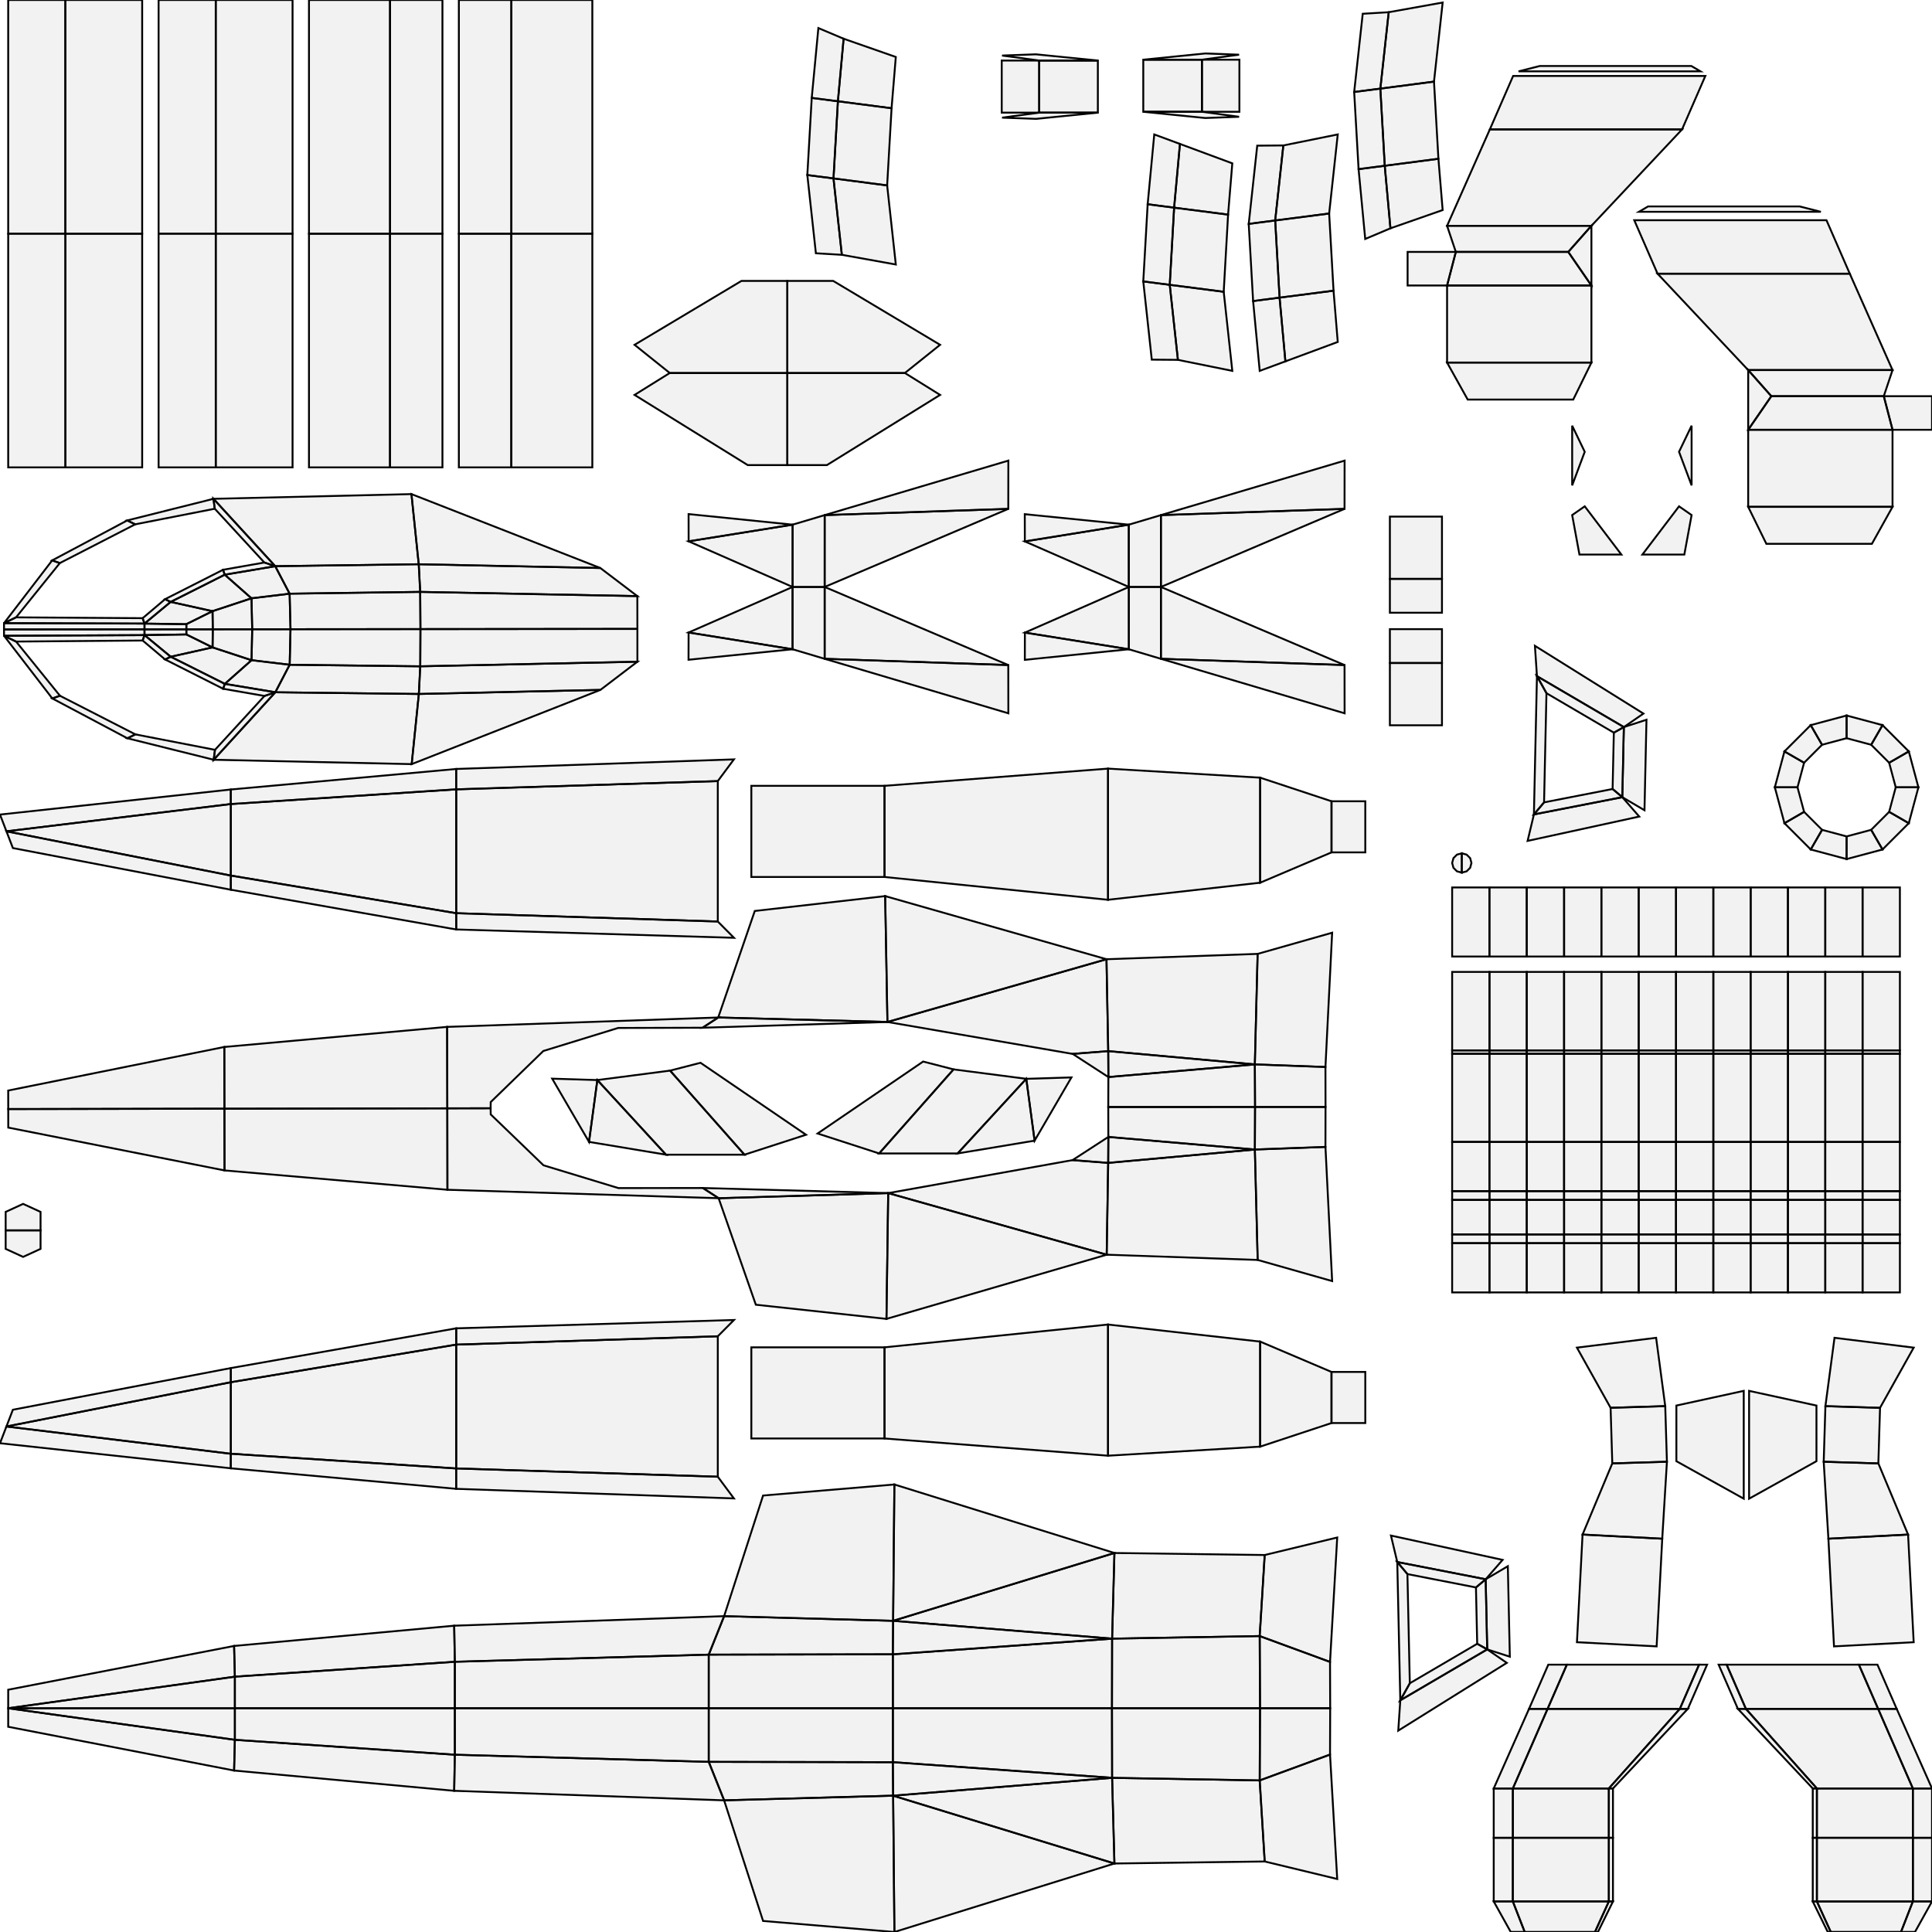 <?xml version="1.0" standalone="no"?>
<!DOCTYPE svg PUBLIC "-//W3C//DTD SVG 1.1//EN" 
  "http://www.w3.org/Graphics/SVG/1.1/DTD/svg11.dtd">
<svg width="1024" height="1024" viewBox="0 0 1024 1024"
     xmlns="http://www.w3.org/2000/svg" version="1.1">
<desc>Formula.blend, (Blender 2.93.9)</desc>
<polygon stroke="black" stroke-width="1" fill="rgb(204, 204, 204)" fill-opacity="0.25" points="124.481,888.678 241.066,880.776 240.736,861.649 124.063,872.389 " />
<polygon stroke="black" stroke-width="1" fill="rgb(204, 204, 204)" fill-opacity="0.25" points="586.573,665.018 587.360,616.348 568.483,614.882 470.767,632.374 " />
<polygon stroke="black" stroke-width="1" fill="rgb(204, 204, 204)" fill-opacity="0.25" points="470.767,632.374 380.883,635.078 400.603,691.526 469.847,699.040 " />
<polygon stroke="black" stroke-width="1" fill="rgb(204, 204, 204)" fill-opacity="0.25" points="667.914,766.748 667.914,711.076 587.278,702.030 587.278,771.552 " />
<polygon stroke="black" stroke-width="1" fill="rgb(204, 204, 204)" fill-opacity="0.25" points="589.369,905.406 589.439,868.522 473.238,876.821 473.236,905.406 " />
<polygon stroke="black" stroke-width="1" fill="rgb(204, 204, 204)" fill-opacity="0.25" points="666.597,667.793 665.102,609.268 587.360,616.348 586.573,665.018 " />
<polygon stroke="black" stroke-width="1" fill="rgb(204, 204, 204)" fill-opacity="0.25" points="470.767,632.374 469.847,699.040 586.573,665.018 " />
<polygon stroke="black" stroke-width="1" fill="rgb(204, 204, 204)" fill-opacity="0.25" points="375.644,876.995 473.238,876.821 473.383,859.067 383.800,856.593 " />
<polygon stroke="black" stroke-width="1" fill="rgb(204, 204, 204)" fill-opacity="0.25" points="21.493,642.328 12.246,638.086 2.999,642.328 2.999,652.130 21.493,652.130 " />
<polygon stroke="black" stroke-width="1" fill="rgb(204, 204, 204)" fill-opacity="0.25" points="380.883,635.078 470.767,632.374 372.531,629.671 " />
<polygon stroke="black" stroke-width="1" fill="rgb(204, 204, 204)" fill-opacity="0.25" points="237.148,630.598 237.090,587.436 118.933,587.633 118.988,620.348 " />
<polygon stroke="black" stroke-width="1" fill="rgb(204, 204, 204)" fill-opacity="0.25" points="589.439,868.522 667.669,867.152 670.321,824.187 590.667,823.117 " />
<polygon stroke="black" stroke-width="1" fill="rgb(204, 204, 204)" fill-opacity="0.25" points="705.031,905.406 704.944,880.845 667.669,867.152 667.829,905.406 " />
<polygon stroke="black" stroke-width="1" fill="rgb(204, 204, 204)" fill-opacity="0.25" points="473.383,859.067 589.439,868.522 590.667,823.117 " />
<polygon stroke="black" stroke-width="1" fill="rgb(204, 204, 204)" fill-opacity="0.25" points="473.238,876.821 589.439,868.522 473.383,859.067 " />
<polygon stroke="black" stroke-width="1" fill="rgb(204, 204, 204)" fill-opacity="0.25" points="380.450,782.694 380.450,708.255 241.780,712.666 241.780,778.314 " />
<polygon stroke="black" stroke-width="1" fill="rgb(204, 204, 204)" fill-opacity="0.25" points="241.780,778.314 241.780,712.666 122.341,732.602 122.341,770.519 " />
<polygon stroke="black" stroke-width="1" fill="rgb(204, 204, 204)" fill-opacity="0.25" points="241.066,880.776 375.644,876.995 383.800,856.593 240.736,861.649 " />
<polygon stroke="black" stroke-width="1" fill="rgb(204, 204, 204)" fill-opacity="0.25" points="383.800,856.593 473.383,859.067 474.047,786.812 404.446,792.663 " />
<polygon stroke="black" stroke-width="1" fill="rgb(204, 204, 204)" fill-opacity="0.25" points="241.060,905.406 375.647,905.406 375.644,876.995 241.066,880.776 " />
<polygon stroke="black" stroke-width="1" fill="rgb(204, 204, 204)" fill-opacity="0.25" points="375.647,905.406 473.236,905.406 473.238,876.821 375.644,876.995 " />
<polygon stroke="black" stroke-width="1" fill="rgb(204, 204, 204)" fill-opacity="0.25" points="241.060,905.406 241.066,880.776 124.481,888.678 124.480,905.406 " />
<polygon stroke="black" stroke-width="1" fill="rgb(204, 204, 204)" fill-opacity="0.25" points="153.984,333.498 133.656,333.516 133.327,349.918 153.543,352.329 " />
<polygon stroke="black" stroke-width="1" fill="rgb(204, 204, 204)" fill-opacity="0.25" points="98.776,333.546 76.574,333.565 76.596,336.619 98.785,336.272 " />
<polygon stroke="black" stroke-width="1" fill="rgb(204, 204, 204)" fill-opacity="0.25" points="90.488,348.091 112.664,343.131 98.785,336.272 76.596,336.619 " />
<polygon stroke="black" stroke-width="1" fill="rgb(204, 204, 204)" fill-opacity="0.25" points="380.883,635.078 372.531,629.671 327.772,629.709 288.060,617.636 260.103,590.671 260.039,587.395 237.090,587.436 237.148,630.598 " />
<polygon stroke="black" stroke-width="1" fill="rgb(204, 204, 204)" fill-opacity="0.25" points="221.998,367.819 145.943,366.910 113.259,402.684 218.204,405.002 " />
<polygon stroke="black" stroke-width="1" fill="rgb(204, 204, 204)" fill-opacity="0.25" points="465.975,611.351 505.407,566.795 489.277,562.642 433.343,600.788 " />
<polygon stroke="black" stroke-width="1" fill="rgb(204, 204, 204)" fill-opacity="0.25" points="507.568,611.351 543.944,571.798 505.407,566.795 465.975,611.351 " />
<polygon stroke="black" stroke-width="1" fill="rgb(204, 204, 204)" fill-opacity="0.25" points="119.175,362.460 133.327,349.918 112.664,343.131 90.488,348.091 " />
<polygon stroke="black" stroke-width="1" fill="rgb(204, 204, 204)" fill-opacity="0.25" points="145.943,366.910 153.543,352.329 133.327,349.918 119.175,362.460 " />
<polygon stroke="black" stroke-width="1" fill="rgb(204, 204, 204)" fill-opacity="0.25" points="665.102,609.268 666.597,667.793 706.065,679.002 702.513,607.887 " />
<polygon stroke="black" stroke-width="1" fill="rgb(204, 204, 204)" fill-opacity="0.25" points="708.755,814.908 670.321,824.187 667.669,867.152 704.944,880.845 " />
<polygon stroke="black" stroke-width="1" fill="rgb(204, 204, 204)" fill-opacity="0.25" points="417.298,197.700 417.298,246.508 438.281,246.508 498.265,209.312 479.613,197.700 " />
<polygon stroke="black" stroke-width="1" fill="rgb(204, 204, 204)" fill-opacity="0.25" points="3.413,756.066 0.000,764.943 122.341,778.233 122.341,770.519 " />
<polygon stroke="black" stroke-width="1" fill="rgb(204, 204, 204)" fill-opacity="0.25" points="122.341,778.233 241.780,789.110 241.780,778.314 122.341,770.519 " />
<polygon stroke="black" stroke-width="1" fill="rgb(204, 204, 204)" fill-opacity="0.25" points="241.780,789.110 388.984,794.195 380.450,782.694 241.780,778.314 " />
<polygon stroke="black" stroke-width="1" fill="rgb(204, 204, 204)" fill-opacity="0.25" points="389.019,699.628 241.780,704.044 241.780,712.666 380.450,708.255 " />
<polygon stroke="black" stroke-width="1" fill="rgb(204, 204, 204)" fill-opacity="0.25" points="241.780,704.044 122.341,725.106 122.341,732.602 241.780,712.666 " />
<polygon stroke="black" stroke-width="1" fill="rgb(204, 204, 204)" fill-opacity="0.25" points="787.433,837.047 788.249,874.206 800.240,878.081 799.185,830.121 " />
<polygon stroke="black" stroke-width="1" fill="rgb(204, 204, 204)" fill-opacity="0.25" points="788.249,874.206 742.188,901.191 741.112,917.267 798.627,881.354 " />
<polygon stroke="black" stroke-width="1" fill="rgb(204, 204, 204)" fill-opacity="0.25" points="796.410,826.775 737.231,813.878 740.577,827.905 787.433,837.047 " />
<polygon stroke="black" stroke-width="1" fill="rgb(204, 204, 204)" fill-opacity="0.25" points="3.413,756.066 122.341,770.519 122.341,732.602 " />
<polygon stroke="black" stroke-width="1" fill="rgb(204, 204, 204)" fill-opacity="0.25" points="113.945,397.428 71.746,389.230 67.515,391.302 113.259,402.684 " />
<polygon stroke="black" stroke-width="1" fill="rgb(204, 204, 204)" fill-opacity="0.25" points="71.746,389.230 31.778,368.766 27.710,370.187 67.515,391.302 " />
<polygon stroke="black" stroke-width="1" fill="rgb(204, 204, 204)" fill-opacity="0.25" points="31.778,368.766 8.525,340.040 2.134,336.980 27.710,370.187 " />
<polygon stroke="black" stroke-width="1" fill="rgb(204, 204, 204)" fill-opacity="0.25" points="8.525,340.040 75.614,339.490 76.596,336.619 2.134,336.980 " />
<polygon stroke="black" stroke-width="1" fill="rgb(204, 204, 204)" fill-opacity="0.25" points="140.170,368.870 113.945,397.428 113.259,402.684 145.943,366.910 " />
<polygon stroke="black" stroke-width="1" fill="rgb(204, 204, 204)" fill-opacity="0.25" points="118.253,365.057 140.170,368.870 145.943,366.910 119.175,362.460 " />
<polygon stroke="black" stroke-width="1" fill="rgb(204, 204, 204)" fill-opacity="0.25" points="75.614,339.490 87.526,349.541 90.488,348.091 76.596,336.619 " />
<polygon stroke="black" stroke-width="1" fill="rgb(204, 204, 204)" fill-opacity="0.25" points="87.526,349.541 118.253,365.057 119.175,362.460 90.488,348.091 " />
<polygon stroke="black" stroke-width="1" fill="rgb(204, 204, 204)" fill-opacity="0.25" points="782.285,841.383 782.941,871.241 788.249,874.206 787.433,837.047 " />
<polygon stroke="black" stroke-width="1" fill="rgb(204, 204, 204)" fill-opacity="0.25" points="782.941,871.241 747.232,892.161 742.188,901.191 788.249,874.206 " />
<polygon stroke="black" stroke-width="1" fill="rgb(204, 204, 204)" fill-opacity="0.25" points="745.960,834.296 782.285,841.383 787.433,837.047 740.577,827.905 " />
<polygon stroke="black" stroke-width="1" fill="rgb(204, 204, 204)" fill-opacity="0.25" points="747.232,892.161 745.960,834.296 740.577,827.905 742.188,901.191 " />
<polygon stroke="black" stroke-width="1" fill="rgb(204, 204, 204)" fill-opacity="0.25" points="927.058,737.188 927.058,794.335 962.761,774.460 962.761,744.973 " />
<polygon stroke="black" stroke-width="1" fill="rgb(204, 204, 204)" fill-opacity="0.25" points="995.564,775.639 996.461,746.166 967.500,745.284 966.602,774.758 " />
<polygon stroke="black" stroke-width="1" fill="rgb(204, 204, 204)" fill-opacity="0.25" points="1014.298,870.410 1011.321,813.341 969.087,815.544 972.064,872.613 " />
<polygon stroke="black" stroke-width="1" fill="rgb(204, 204, 204)" fill-opacity="0.25" points="1011.321,813.341 995.564,775.639 966.602,774.758 969.087,815.544 " />
<polygon stroke="black" stroke-width="1" fill="rgb(204, 204, 204)" fill-opacity="0.25" points="222.750,353.155 153.543,352.329 145.943,366.910 221.998,367.819 " />
<polygon stroke="black" stroke-width="1" fill="rgb(204, 204, 204)" fill-opacity="0.25" points="318.239,365.654 221.998,367.819 218.204,405.002 " />
<polygon stroke="black" stroke-width="1" fill="rgb(204, 204, 204)" fill-opacity="0.25" points="587.360,616.348 665.102,609.268 587.443,602.596 " />
<polygon stroke="black" stroke-width="1" fill="rgb(204, 204, 204)" fill-opacity="0.25" points="568.483,614.882 587.360,616.348 587.443,602.596 " />
<polygon stroke="black" stroke-width="1" fill="rgb(204, 204, 204)" fill-opacity="0.25" points="967.428,631.339 967.428,605.241 947.652,605.241 947.652,631.339 " />
<polygon stroke="black" stroke-width="1" fill="rgb(204, 204, 204)" fill-opacity="0.25" points="947.652,631.339 947.652,605.241 927.876,605.241 927.876,631.339 " />
<polygon stroke="black" stroke-width="1" fill="rgb(204, 204, 204)" fill-opacity="0.25" points="927.876,631.339 927.876,605.241 908.099,605.241 908.099,631.339 " />
<polygon stroke="black" stroke-width="1" fill="rgb(204, 204, 204)" fill-opacity="0.25" points="987.204,631.339 987.204,605.241 967.428,605.241 967.428,631.339 " />
<polygon stroke="black" stroke-width="1" fill="rgb(204, 204, 204)" fill-opacity="0.25" points="908.099,631.339 908.099,605.241 888.323,605.241 888.323,631.339 " />
<polygon stroke="black" stroke-width="1" fill="rgb(204, 204, 204)" fill-opacity="0.25" points="927.876,605.241 927.876,558.517 908.099,558.517 908.099,605.241 " />
<polygon stroke="black" stroke-width="1" fill="rgb(204, 204, 204)" fill-opacity="0.25" points="987.204,605.241 987.204,558.517 967.428,558.517 967.428,605.241 " />
<polygon stroke="black" stroke-width="1" fill="rgb(204, 204, 204)" fill-opacity="0.25" points="908.099,605.241 908.099,558.517 888.323,558.517 888.323,605.241 " />
<polygon stroke="black" stroke-width="1" fill="rgb(204, 204, 204)" fill-opacity="0.25" points="967.428,605.241 967.428,558.517 947.652,558.517 947.652,605.241 " />
<polygon stroke="black" stroke-width="1" fill="rgb(204, 204, 204)" fill-opacity="0.25" points="947.652,605.241 947.652,558.517 927.876,558.517 927.876,605.241 " />
<polygon stroke="black" stroke-width="1" fill="rgb(204, 204, 204)" fill-opacity="0.25" points="947.652,556.725 947.652,558.517 967.428,558.517 967.428,556.725 " />
<polygon stroke="black" stroke-width="1" fill="rgb(204, 204, 204)" fill-opacity="0.25" points="927.876,556.725 927.876,558.517 947.652,558.517 947.652,556.725 " />
<polygon stroke="black" stroke-width="1" fill="rgb(204, 204, 204)" fill-opacity="0.25" points="908.099,556.725 908.099,558.517 927.876,558.517 927.876,556.725 " />
<polygon stroke="black" stroke-width="1" fill="rgb(204, 204, 204)" fill-opacity="0.25" points="888.323,556.725 888.323,558.517 908.099,558.517 908.099,556.725 " />
<polygon stroke="black" stroke-width="1" fill="rgb(204, 204, 204)" fill-opacity="0.25" points="927.876,556.725 927.876,515.134 908.099,515.134 908.099,556.725 " />
<polygon stroke="black" stroke-width="1" fill="rgb(204, 204, 204)" fill-opacity="0.25" points="987.204,556.725 987.204,515.134 967.428,515.134 967.428,556.725 " />
<polygon stroke="black" stroke-width="1" fill="rgb(204, 204, 204)" fill-opacity="0.25" points="908.099,556.725 908.099,515.134 888.323,515.134 888.323,556.725 " />
<polygon stroke="black" stroke-width="1" fill="rgb(204, 204, 204)" fill-opacity="0.25" points="967.428,556.725 967.428,515.134 947.652,515.134 947.652,556.725 " />
<polygon stroke="black" stroke-width="1" fill="rgb(204, 204, 204)" fill-opacity="0.25" points="947.652,556.725 947.652,515.134 927.876,515.134 927.876,556.725 " />
<polygon stroke="black" stroke-width="1" fill="rgb(204, 204, 204)" fill-opacity="0.25" points="1006.980,556.725 1006.980,515.134 987.204,515.134 987.204,556.725 " />
<polygon stroke="black" stroke-width="1" fill="rgb(204, 204, 204)" fill-opacity="0.25" points="965.731,439.832 959.722,450.241 978.746,455.338 978.746,443.319 " />
<polygon stroke="black" stroke-width="1" fill="rgb(204, 204, 204)" fill-opacity="0.25" points="956.204,430.304 945.795,436.314 959.722,450.241 965.731,439.832 " />
<polygon stroke="black" stroke-width="1" fill="rgb(204, 204, 204)" fill-opacity="0.25" points="952.716,417.290 940.697,417.290 945.795,436.314 956.204,430.304 " />
<polygon stroke="black" stroke-width="1" fill="rgb(204, 204, 204)" fill-opacity="0.25" points="956.204,404.275 945.795,398.265 940.697,417.290 952.716,417.290 " />
<polygon stroke="black" stroke-width="1" fill="rgb(204, 204, 204)" fill-opacity="0.25" points="965.731,394.747 959.722,384.338 945.795,398.265 956.204,404.275 " />
<polygon stroke="black" stroke-width="1" fill="rgb(204, 204, 204)" fill-opacity="0.25" points="978.746,391.260 978.746,379.241 959.722,384.338 965.731,394.747 " />
<polygon stroke="black" stroke-width="1" fill="rgb(204, 204, 204)" fill-opacity="0.25" points="774.784,452.276 772.225,452.961 770.352,454.834 769.667,457.393 770.352,459.952 772.225,461.825 774.784,462.510 " />
<polygon stroke="black" stroke-width="1" fill="rgb(204, 204, 204)" fill-opacity="0.25" points="947.652,506.976 947.652,470.363 927.876,470.363 927.876,506.976 " />
<polygon stroke="black" stroke-width="1" fill="rgb(204, 204, 204)" fill-opacity="0.25" points="927.876,506.976 927.876,470.363 908.099,470.363 908.099,506.976 " />
<polygon stroke="black" stroke-width="1" fill="rgb(204, 204, 204)" fill-opacity="0.25" points="987.204,506.976 987.204,470.363 967.428,470.363 967.428,506.976 " />
<polygon stroke="black" stroke-width="1" fill="rgb(204, 204, 204)" fill-opacity="0.25" points="908.099,506.976 908.099,470.363 888.323,470.363 888.323,506.976 " />
<polygon stroke="black" stroke-width="1" fill="rgb(204, 204, 204)" fill-opacity="0.25" points="967.428,506.976 967.428,470.363 947.652,470.363 947.652,506.976 " />
<polygon stroke="black" stroke-width="1" fill="rgb(204, 204, 204)" fill-opacity="0.25" points="908.099,685.011 908.099,658.912 888.323,658.912 888.323,685.011 " />
<polygon stroke="black" stroke-width="1" fill="rgb(204, 204, 204)" fill-opacity="0.25" points="967.428,658.912 967.428,654.276 947.652,654.276 947.652,658.912 " />
<polygon stroke="black" stroke-width="1" fill="rgb(204, 204, 204)" fill-opacity="0.25" points="967.428,631.339 967.428,635.976 987.204,635.976 987.204,631.339 " />
<polygon stroke="black" stroke-width="1" fill="rgb(204, 204, 204)" fill-opacity="0.25" points="987.204,685.011 987.204,658.912 967.428,658.912 967.428,685.011 " />
<polygon stroke="black" stroke-width="1" fill="rgb(204, 204, 204)" fill-opacity="0.25" points="1006.980,658.912 1006.980,654.276 987.204,654.276 987.204,658.912 " />
<polygon stroke="black" stroke-width="1" fill="rgb(204, 204, 204)" fill-opacity="0.25" points="927.876,685.011 927.876,658.912 908.099,658.912 908.099,685.011 " />
<polygon stroke="black" stroke-width="1" fill="rgb(204, 204, 204)" fill-opacity="0.25" points="987.204,658.912 987.204,654.276 967.428,654.276 967.428,658.912 " />
<polygon stroke="black" stroke-width="1" fill="rgb(204, 204, 204)" fill-opacity="0.25" points="1006.980,685.011 1006.980,658.912 987.204,658.912 987.204,685.011 " />
<polygon stroke="black" stroke-width="1" fill="rgb(204, 204, 204)" fill-opacity="0.25" points="947.652,685.011 947.652,658.912 927.876,658.912 927.876,685.011 " />
<polygon stroke="black" stroke-width="1" fill="rgb(204, 204, 204)" fill-opacity="0.25" points="967.428,685.011 967.428,658.912 947.652,658.912 947.652,685.011 " />
<polygon stroke="black" stroke-width="1" fill="rgb(204, 204, 204)" fill-opacity="0.25" points="908.099,631.339 908.099,635.976 927.876,635.976 927.876,631.339 " />
<polygon stroke="black" stroke-width="1" fill="rgb(204, 204, 204)" fill-opacity="0.25" points="987.204,654.276 987.204,635.976 967.428,635.976 967.428,654.276 " />
<polygon stroke="black" stroke-width="1" fill="rgb(204, 204, 204)" fill-opacity="0.25" points="927.876,654.276 927.876,635.976 908.099,635.976 908.099,654.276 " />
<polygon stroke="black" stroke-width="1" fill="rgb(204, 204, 204)" fill-opacity="0.25" points="1006.980,654.276 1006.980,635.976 987.204,635.976 987.204,654.276 " />
<polygon stroke="black" stroke-width="1" fill="rgb(204, 204, 204)" fill-opacity="0.25" points="947.652,654.276 947.652,635.976 927.876,635.976 927.876,654.276 " />
<polygon stroke="black" stroke-width="1" fill="rgb(204, 204, 204)" fill-opacity="0.25" points="967.428,654.276 967.428,635.976 947.652,635.976 947.652,654.276 " />
<polygon stroke="black" stroke-width="1" fill="rgb(204, 204, 204)" fill-opacity="0.25" points="947.652,631.339 947.652,635.976 967.428,635.976 967.428,631.339 " />
<polygon stroke="black" stroke-width="1" fill="rgb(204, 204, 204)" fill-opacity="0.25" points="947.652,658.912 947.652,654.276 927.876,654.276 927.876,658.912 " />
<polygon stroke="black" stroke-width="1" fill="rgb(204, 204, 204)" fill-opacity="0.25" points="927.876,631.339 927.876,635.976 947.652,635.976 947.652,631.339 " />
<polygon stroke="black" stroke-width="1" fill="rgb(204, 204, 204)" fill-opacity="0.25" points="927.876,658.912 927.876,654.276 908.099,654.276 908.099,658.912 " />
<polygon stroke="black" stroke-width="1" fill="rgb(204, 204, 204)" fill-opacity="0.25" points="888.323,631.339 888.323,635.976 908.099,635.976 908.099,631.339 " />
<polygon stroke="black" stroke-width="1" fill="rgb(204, 204, 204)" fill-opacity="0.25" points="6.827,747.189 3.413,756.066 122.341,732.602 122.341,725.106 " />
<polygon stroke="black" stroke-width="1" fill="rgb(204, 204, 204)" fill-opacity="0.25" points="625.392,76.288 622.307,110.065 650.912,113.755 653.148,86.576 " />
<polygon stroke="black" stroke-width="1" fill="rgb(204, 204, 204)" fill-opacity="0.25" points="720.074,89.650 723.596,126.656 736.967,121.007 733.943,87.855 " />
<polygon stroke="black" stroke-width="1" fill="rgb(204, 204, 204)" fill-opacity="0.25" points="762.389,84.156 733.943,87.855 736.967,121.007 764.639,111.337 " />
<polygon stroke="black" stroke-width="1" fill="rgb(204, 204, 204)" fill-opacity="0.25" points="648.589,154.648 619.985,150.955 624.310,190.730 653.148,196.566 " />
<polygon stroke="black" stroke-width="1" fill="rgb(204, 204, 204)" fill-opacity="0.25" points="731.609,46.971 760.046,43.260 764.639,1.343 736.042,6.475 " />
<polygon stroke="black" stroke-width="1" fill="rgb(204, 204, 204)" fill-opacity="0.25" points="733.943,87.855 762.389,84.156 760.046,43.260 731.609,46.971 " />
<polygon stroke="black" stroke-width="1" fill="rgb(204, 204, 204)" fill-opacity="0.25" points="650.912,113.755 622.307,110.065 619.985,150.955 648.589,154.648 " />
<polygon stroke="black" stroke-width="1" fill="rgb(204, 204, 204)" fill-opacity="0.25" points="581.886,32.092 550.773,32.093 550.773,59.700 581.886,59.700 " />
<polygon stroke="black" stroke-width="1" fill="rgb(204, 204, 204)" fill-opacity="0.25" points="530.936,32.093 530.936,59.700 550.773,59.700 550.773,32.093 " />
<polygon stroke="black" stroke-width="1" fill="rgb(204, 204, 204)" fill-opacity="0.25" points="764.272,306.821 764.272,273.811 736.665,273.811 736.665,306.821 " />
<polygon stroke="black" stroke-width="1" fill="rgb(204, 204, 204)" fill-opacity="0.25" points="764.272,324.760 764.272,306.821 736.665,306.821 736.665,324.760 " />
<polygon stroke="black" stroke-width="1" fill="rgb(204, 204, 204)" fill-opacity="0.25" points="550.773,32.093 581.886,32.092 549.042,28.788 531.114,29.439 " />
<polygon stroke="black" stroke-width="1" fill="rgb(204, 204, 204)" fill-opacity="0.25" points="550.773,59.700 531.114,62.354 549.042,63.004 581.886,59.700 " />
<polygon stroke="black" stroke-width="1" fill="rgb(204, 204, 204)" fill-opacity="0.25" points="543.189,286.962 598.310,311.103 598.306,278.082 " />
<polygon stroke="black" stroke-width="1" fill="rgb(204, 204, 204)" fill-opacity="0.25" points="598.306,278.082 598.310,311.103 615.312,311.101 615.310,273.019 " />
<polygon stroke="black" stroke-width="1" fill="rgb(204, 204, 204)" fill-opacity="0.25" points="615.310,273.019 615.312,311.101 712.634,269.707 " />
<polygon stroke="black" stroke-width="1" fill="rgb(204, 204, 204)" fill-opacity="0.25" points="598.315,344.125 598.310,311.103 615.312,311.101 615.320,349.184 " />
<polygon stroke="black" stroke-width="1" fill="rgb(204, 204, 204)" fill-opacity="0.25" points="598.315,344.125 598.310,311.103 543.208,335.290 " />
<polygon stroke="black" stroke-width="1" fill="rgb(204, 204, 204)" fill-opacity="0.25" points="543.151,272.529 543.189,286.962 598.306,278.082 " />
<polygon stroke="black" stroke-width="1" fill="rgb(204, 204, 204)" fill-opacity="0.25" points="543.183,349.723 598.315,344.125 543.208,335.290 " />
<polygon stroke="black" stroke-width="1" fill="rgb(204, 204, 204)" fill-opacity="0.25" points="712.669,244.134 615.310,273.019 712.634,269.707 " />
<polygon stroke="black" stroke-width="1" fill="rgb(204, 204, 204)" fill-opacity="0.25" points="243.207,123.860 243.207,247.720 271.000,247.720 271.000,123.860 " />
<polygon stroke="black" stroke-width="1" fill="rgb(204, 204, 204)" fill-opacity="0.25" points="4.351,123.860 34.641,123.860 34.641,0.000 4.351,0.000 " />
<polygon stroke="black" stroke-width="1" fill="rgb(204, 204, 204)" fill-opacity="0.25" points="801.990,40.256 789.638,68.603 891.517,68.603 903.869,40.256 " />
<polygon stroke="black" stroke-width="1" fill="rgb(204, 204, 204)" fill-opacity="0.25" points="417.298,148.891 417.298,197.700 479.613,197.700 498.265,182.757 441.612,148.891 " />
<polygon stroke="black" stroke-width="1" fill="rgb(204, 204, 204)" fill-opacity="0.25" points="791.705,974.062 801.840,974.062 801.840,1007.807 791.705,1007.807 " />
<polygon stroke="black" stroke-width="1" fill="rgb(204, 204, 204)" fill-opacity="0.25" points="891.517,68.603 789.638,68.603 766.982,119.684 843.483,119.684 " />
<polygon stroke="black" stroke-width="1" fill="rgb(204, 204, 204)" fill-opacity="0.25" points="843.483,119.684 766.982,119.684 771.613,133.521 831.223,133.521 " />
<polygon stroke="black" stroke-width="1" fill="rgb(204, 204, 204)" fill-opacity="0.25" points="831.223,133.521 771.613,133.521 766.982,151.326 843.483,151.326 " />
<polygon stroke="black" stroke-width="1" fill="rgb(204, 204, 204)" fill-opacity="0.25" points="843.483,119.684 843.483,151.326 831.223,133.521 " />
<polygon stroke="black" stroke-width="1" fill="rgb(204, 204, 204)" fill-opacity="0.25" points="852.720,974.062 801.840,974.062 801.840,947.922 852.720,947.922 " />
<polygon stroke="black" stroke-width="1" fill="rgb(204, 204, 204)" fill-opacity="0.25" points="852.720,947.922 801.840,947.922 820.252,905.722 890.355,905.722 " />
<polygon stroke="black" stroke-width="1" fill="rgb(204, 204, 204)" fill-opacity="0.25" points="854.906,947.922 852.720,947.922 890.355,905.722 894.588,905.722 " />
<polygon stroke="black" stroke-width="1" fill="rgb(204, 204, 204)" fill-opacity="0.25" points="854.906,974.062 854.906,947.922 852.720,947.922 852.720,974.062 " />
<polygon stroke="black" stroke-width="1" fill="rgb(204, 204, 204)" fill-opacity="0.25" points="801.840,947.922 801.840,974.062 791.705,974.062 791.705,947.922 " />
<polygon stroke="black" stroke-width="1" fill="rgb(204, 204, 204)" fill-opacity="0.25" points="810.422,905.722 820.252,905.722 801.840,947.922 791.705,947.922 " />
<polygon stroke="black" stroke-width="1" fill="rgb(204, 204, 204)" fill-opacity="0.25" points="890.355,905.722 820.252,905.722 830.456,882.304 900.559,882.304 " />
<polygon stroke="black" stroke-width="1" fill="rgb(204, 204, 204)" fill-opacity="0.25" points="868.659,112.262 873.510,109.414 953.825,109.414 965.087,112.262 " />
<polygon stroke="black" stroke-width="1" fill="rgb(204, 204, 204)" fill-opacity="0.25" points="820.627,882.304 830.456,882.304 820.252,905.722 810.422,905.722 " />
<polygon stroke="black" stroke-width="1" fill="rgb(204, 204, 204)" fill-opacity="0.25" points="894.588,905.722 890.355,905.722 900.559,882.304 904.793,882.304 " />
<polygon stroke="black" stroke-width="1" fill="rgb(204, 204, 204)" fill-opacity="0.25" points="667.914,711.076 667.914,766.748 705.727,754.242 705.727,727.156 " />
<polygon stroke="black" stroke-width="1" fill="rgb(204, 204, 204)" fill-opacity="0.25" points="665.195,586.713 665.102,609.268 702.513,607.887 702.555,586.709 " />
<polygon stroke="black" stroke-width="1" fill="rgb(204, 204, 204)" fill-opacity="0.25" points="667.829,905.406 667.669,867.152 589.439,868.522 589.369,905.406 " />
<polygon stroke="black" stroke-width="1" fill="rgb(204, 204, 204)" fill-opacity="0.25" points="234.504,123.860 234.504,0.000 206.711,0.000 206.711,123.860 " />
<polygon stroke="black" stroke-width="1" fill="rgb(204, 204, 204)" fill-opacity="0.25" points="155.063,123.860 155.063,0.000 114.348,0.000 114.348,123.860 " />
<polygon stroke="black" stroke-width="1" fill="rgb(204, 204, 204)" fill-opacity="0.25" points="84.058,123.860 114.348,123.860 114.348,0.000 84.058,0.000 " />
<polygon stroke="black" stroke-width="1" fill="rgb(204, 204, 204)" fill-opacity="0.25" points="801.840,974.062 852.720,974.062 852.720,1007.807 801.840,1007.807 " />
<polygon stroke="black" stroke-width="1" fill="rgb(204, 204, 204)" fill-opacity="0.25" points="852.720,974.062 854.906,974.062 854.906,1007.807 852.720,1007.807 " />
<polygon stroke="black" stroke-width="1" fill="rgb(204, 204, 204)" fill-opacity="0.25" points="843.483,151.326 766.982,151.326 766.982,192.173 843.483,192.173 " />
<polygon stroke="black" stroke-width="1" fill="rgb(204, 204, 204)" fill-opacity="0.25" points="846.949,1024.000 800.729,1024.000 808.142,1024.000 845.351,1024.000 " />
<polygon stroke="black" stroke-width="1" fill="rgb(204, 204, 204)" fill-opacity="0.25" points="852.720,1007.807 854.906,1007.807 846.949,1024.000 845.351,1024.000 " />
<polygon stroke="black" stroke-width="1" fill="rgb(204, 204, 204)" fill-opacity="0.25" points="843.483,192.173 766.982,192.173 777.905,211.773 833.852,211.773 " />
<polygon stroke="black" stroke-width="1" fill="rgb(204, 204, 204)" fill-opacity="0.25" points="791.705,1007.807 801.840,1007.807 808.142,1024.000 800.729,1024.000 " />
<polygon stroke="black" stroke-width="1" fill="rgb(204, 204, 204)" fill-opacity="0.25" points="587.443,602.596 665.102,609.268 665.195,586.713 587.397,586.725 " />
<polygon stroke="black" stroke-width="1" fill="rgb(204, 204, 204)" fill-opacity="0.25" points="112.664,343.131 133.327,349.918 133.656,333.516 112.771,333.534 " />
<polygon stroke="black" stroke-width="1" fill="rgb(204, 204, 204)" fill-opacity="0.25" points="112.664,343.131 112.771,333.534 98.776,333.546 98.785,336.272 " />
<polygon stroke="black" stroke-width="1" fill="rgb(204, 204, 204)" fill-opacity="0.25" points="124.481,922.134 124.063,938.423 240.736,949.163 241.066,930.036 " />
<polygon stroke="black" stroke-width="1" fill="rgb(204, 204, 204)" fill-opacity="0.25" points="4.351,905.406 4.352,915.227 124.063,938.423 124.481,922.134 " />
<polygon stroke="black" stroke-width="1" fill="rgb(204, 204, 204)" fill-opacity="0.25" points="468.829,416.506 398.226,416.506 398.226,464.817 468.829,464.817 " />
<polygon stroke="black" stroke-width="1" fill="rgb(204, 204, 204)" fill-opacity="0.25" points="586.466,508.410 470.353,541.665 568.550,558.594 587.379,557.121 " />
<polygon stroke="black" stroke-width="1" fill="rgb(204, 204, 204)" fill-opacity="0.25" points="470.353,541.665 469.163,474.952 400.049,482.833 380.665,539.292 " />
<polygon stroke="black" stroke-width="1" fill="rgb(204, 204, 204)" fill-opacity="0.25" points="667.914,412.183 587.278,407.379 587.278,476.902 667.914,467.855 " />
<polygon stroke="black" stroke-width="1" fill="rgb(204, 204, 204)" fill-opacity="0.25" points="589.369,905.406 473.236,905.406 473.238,933.992 589.439,942.290 " />
<polygon stroke="black" stroke-width="1" fill="rgb(204, 204, 204)" fill-opacity="0.25" points="666.569,505.580 586.466,508.410 587.379,557.121 665.094,564.157 " />
<polygon stroke="black" stroke-width="1" fill="rgb(204, 204, 204)" fill-opacity="0.25" points="470.353,541.665 586.466,508.410 469.163,474.952 " />
<polygon stroke="black" stroke-width="1" fill="rgb(204, 204, 204)" fill-opacity="0.25" points="853.648,746.166 882.609,745.284 877.780,709.063 835.811,714.273 " />
<polygon stroke="black" stroke-width="1" fill="rgb(204, 204, 204)" fill-opacity="0.25" points="375.644,933.818 383.800,954.219 473.383,951.745 473.238,933.992 " />
<polygon stroke="black" stroke-width="1" fill="rgb(204, 204, 204)" fill-opacity="0.25" points="587.278,407.379 468.829,416.506 468.829,464.817 587.278,476.902 " />
<polygon stroke="black" stroke-width="1" fill="rgb(204, 204, 204)" fill-opacity="0.25" points="380.665,539.292 372.348,544.719 470.353,541.665 " />
<polygon stroke="black" stroke-width="1" fill="rgb(204, 204, 204)" fill-opacity="0.25" points="237.003,544.270 118.878,554.917 118.933,587.633 237.090,587.436 " />
<polygon stroke="black" stroke-width="1" fill="rgb(204, 204, 204)" fill-opacity="0.25" points="590.667,987.696 473.383,951.745 474.047,1024.000 " />
<polygon stroke="black" stroke-width="1" fill="rgb(204, 204, 204)" fill-opacity="0.25" points="337.804,315.959 318.182,301.055 221.938,299.057 222.716,313.720 " />
<polygon stroke="black" stroke-width="1" fill="rgb(204, 204, 204)" fill-opacity="0.25" points="589.439,942.290 590.667,987.696 670.321,986.626 667.669,943.660 " />
<polygon stroke="black" stroke-width="1" fill="rgb(204, 204, 204)" fill-opacity="0.25" points="705.031,905.406 667.829,905.406 667.669,943.660 704.944,929.967 " />
<polygon stroke="black" stroke-width="1" fill="rgb(204, 204, 204)" fill-opacity="0.25" points="473.383,951.745 590.667,987.696 589.439,942.290 " />
<polygon stroke="black" stroke-width="1" fill="rgb(204, 204, 204)" fill-opacity="0.25" points="473.238,933.992 473.383,951.745 589.439,942.290 " />
<polygon stroke="black" stroke-width="1" fill="rgb(204, 204, 204)" fill-opacity="0.25" points="380.450,413.987 241.780,418.367 241.780,484.015 380.450,488.426 " />
<polygon stroke="black" stroke-width="1" fill="rgb(204, 204, 204)" fill-opacity="0.25" points="241.780,418.367 122.341,426.162 122.341,464.080 241.780,484.015 " />
<polygon stroke="black" stroke-width="1" fill="rgb(204, 204, 204)" fill-opacity="0.25" points="241.066,930.036 240.736,949.163 383.800,954.219 375.644,933.818 " />
<polygon stroke="black" stroke-width="1" fill="rgb(204, 204, 204)" fill-opacity="0.25" points="383.800,954.219 404.446,1018.149 474.047,1024.000 473.383,951.745 " />
<polygon stroke="black" stroke-width="1" fill="rgb(204, 204, 204)" fill-opacity="0.25" points="241.060,905.406 241.066,930.036 375.644,933.818 375.647,905.406 " />
<polygon stroke="black" stroke-width="1" fill="rgb(204, 204, 204)" fill-opacity="0.25" points="375.647,905.406 375.644,933.818 473.238,933.992 473.236,905.406 " />
<polygon stroke="black" stroke-width="1" fill="rgb(204, 204, 204)" fill-opacity="0.25" points="241.060,905.406 124.480,905.406 124.481,922.134 241.066,930.036 " />
<polygon stroke="black" stroke-width="1" fill="rgb(204, 204, 204)" fill-opacity="0.25" points="4.351,905.406 124.481,922.134 124.480,905.406 " />
<polygon stroke="black" stroke-width="1" fill="rgb(204, 204, 204)" fill-opacity="0.25" points="153.984,333.498 153.510,314.667 133.299,317.114 133.656,333.516 " />
<polygon stroke="black" stroke-width="1" fill="rgb(204, 204, 204)" fill-opacity="0.25" points="98.776,333.546 98.780,330.820 76.591,330.512 76.574,333.565 " />
<polygon stroke="black" stroke-width="1" fill="rgb(204, 204, 204)" fill-opacity="0.25" points="90.463,319.016 76.591,330.512 98.780,330.820 112.647,323.937 " />
<polygon stroke="black" stroke-width="1" fill="rgb(204, 204, 204)" fill-opacity="0.25" points="380.665,539.292 237.003,544.270 237.090,587.436 260.039,587.395 260.090,584.120 287.967,557.052 327.625,544.842 372.348,544.719 " />
<polygon stroke="black" stroke-width="1" fill="rgb(204, 204, 204)" fill-opacity="0.25" points="221.938,299.057 218.079,261.881 113.138,264.383 145.885,300.099 " />
<polygon stroke="black" stroke-width="1" fill="rgb(204, 204, 204)" fill-opacity="0.25" points="312.194,605.227 316.609,572.453 292.673,571.710 " />
<polygon stroke="black" stroke-width="1" fill="rgb(204, 204, 204)" fill-opacity="0.25" points="394.578,612.006 427.210,601.443 371.276,563.297 355.146,567.450 " />
<polygon stroke="black" stroke-width="1" fill="rgb(204, 204, 204)" fill-opacity="0.25" points="352.985,612.006 394.578,612.006 355.146,567.450 316.609,572.453 " />
<polygon stroke="black" stroke-width="1" fill="rgb(204, 204, 204)" fill-opacity="0.25" points="316.609,572.453 312.194,605.227 352.985,612.006 " />
<polygon stroke="black" stroke-width="1" fill="rgb(204, 204, 204)" fill-opacity="0.25" points="119.124,304.597 90.463,319.016 112.647,323.937 133.299,317.114 " />
<polygon stroke="black" stroke-width="1" fill="rgb(204, 204, 204)" fill-opacity="0.25" points="145.885,300.099 119.124,304.597 133.299,317.114 153.510,314.667 " />
<polygon stroke="black" stroke-width="1" fill="rgb(204, 204, 204)" fill-opacity="0.25" points="665.094,564.157 702.514,565.528 706.065,494.361 666.569,505.580 " />
<polygon stroke="black" stroke-width="1" fill="rgb(204, 204, 204)" fill-opacity="0.25" points="708.755,995.904 704.944,929.967 667.669,943.660 670.321,986.626 " />
<polygon stroke="black" stroke-width="1" fill="rgb(204, 204, 204)" fill-opacity="0.25" points="417.298,197.700 354.982,197.700 336.330,209.312 396.315,246.508 417.298,246.508 " />
<polygon stroke="black" stroke-width="1" fill="rgb(204, 204, 204)" fill-opacity="0.25" points="3.413,440.616 122.341,426.162 122.341,418.448 0.000,431.739 " />
<polygon stroke="black" stroke-width="1" fill="rgb(204, 204, 204)" fill-opacity="0.25" points="122.341,418.448 122.341,426.162 241.780,418.367 241.780,407.572 " />
<polygon stroke="black" stroke-width="1" fill="rgb(204, 204, 204)" fill-opacity="0.25" points="241.780,407.572 241.780,418.367 380.450,413.987 388.984,402.487 " />
<polygon stroke="black" stroke-width="1" fill="rgb(204, 204, 204)" fill-opacity="0.25" points="389.019,497.054 380.450,488.426 241.780,484.015 241.780,492.637 " />
<polygon stroke="black" stroke-width="1" fill="rgb(204, 204, 204)" fill-opacity="0.25" points="241.780,492.637 241.780,484.015 122.341,464.080 122.341,471.575 " />
<polygon stroke="black" stroke-width="1" fill="rgb(204, 204, 204)" fill-opacity="0.25" points="859.858,422.522 871.611,429.448 872.665,381.488 860.675,385.363 " />
<polygon stroke="black" stroke-width="1" fill="rgb(204, 204, 204)" fill-opacity="0.25" points="860.675,385.363 871.053,378.216 813.538,342.302 814.614,358.379 " />
<polygon stroke="black" stroke-width="1" fill="rgb(204, 204, 204)" fill-opacity="0.25" points="868.836,432.794 859.858,422.522 813.003,431.664 809.657,445.692 " />
<polygon stroke="black" stroke-width="1" fill="rgb(204, 204, 204)" fill-opacity="0.25" points="3.413,440.616 122.341,464.080 122.341,426.162 " />
<polygon stroke="black" stroke-width="1" fill="rgb(204, 204, 204)" fill-opacity="0.25" points="113.834,269.638 113.138,264.383 67.414,275.845 71.649,277.910 " />
<polygon stroke="black" stroke-width="1" fill="rgb(204, 204, 204)" fill-opacity="0.25" points="71.649,277.910 67.414,275.845 27.646,297.029 31.716,298.444 " />
<polygon stroke="black" stroke-width="1" fill="rgb(204, 204, 204)" fill-opacity="0.25" points="31.716,298.444 27.646,297.029 2.129,330.281 8.514,327.210 " />
<polygon stroke="black" stroke-width="1" fill="rgb(204, 204, 204)" fill-opacity="0.25" points="8.514,327.210 2.129,330.281 76.591,330.512 75.604,327.643 " />
<polygon stroke="black" stroke-width="1" fill="rgb(204, 204, 204)" fill-opacity="0.25" points="140.108,298.149 145.885,300.099 113.138,264.383 113.834,269.638 " />
<polygon stroke="black" stroke-width="1" fill="rgb(204, 204, 204)" fill-opacity="0.25" points="118.198,302.001 119.124,304.597 145.885,300.099 140.108,298.149 " />
<polygon stroke="black" stroke-width="1" fill="rgb(204, 204, 204)" fill-opacity="0.25" points="75.604,327.643 76.591,330.512 90.463,319.016 87.498,317.571 " />
<polygon stroke="black" stroke-width="1" fill="rgb(204, 204, 204)" fill-opacity="0.25" points="87.498,317.571 90.463,319.016 119.124,304.597 118.198,302.001 " />
<polygon stroke="black" stroke-width="1" fill="rgb(204, 204, 204)" fill-opacity="0.25" points="854.711,418.186 859.858,422.522 860.675,385.363 855.367,388.328 " />
<polygon stroke="black" stroke-width="1" fill="rgb(204, 204, 204)" fill-opacity="0.25" points="855.367,388.328 860.675,385.363 814.614,358.379 819.658,367.409 " />
<polygon stroke="black" stroke-width="1" fill="rgb(204, 204, 204)" fill-opacity="0.25" points="818.386,425.274 813.003,431.664 859.858,422.522 854.711,418.186 " />
<polygon stroke="black" stroke-width="1" fill="rgb(204, 204, 204)" fill-opacity="0.25" points="819.658,367.409 814.614,358.379 813.003,431.664 818.386,425.274 " />
<polygon stroke="black" stroke-width="1" fill="rgb(204, 204, 204)" fill-opacity="0.25" points="924.217,737.188 888.515,744.973 888.515,774.460 924.217,794.335 " />
<polygon stroke="black" stroke-width="1" fill="rgb(204, 204, 204)" fill-opacity="0.25" points="854.545,775.639 883.506,774.758 882.609,745.284 853.648,746.166 " />
<polygon stroke="black" stroke-width="1" fill="rgb(204, 204, 204)" fill-opacity="0.25" points="835.811,870.410 878.045,872.613 881.022,815.544 838.788,813.341 " />
<polygon stroke="black" stroke-width="1" fill="rgb(204, 204, 204)" fill-opacity="0.25" points="838.788,813.341 881.022,815.544 883.506,774.758 854.545,775.639 " />
<polygon stroke="black" stroke-width="1" fill="rgb(204, 204, 204)" fill-opacity="0.25" points="222.716,313.720 221.938,299.057 145.885,300.099 153.510,314.667 " />
<polygon stroke="black" stroke-width="1" fill="rgb(204, 204, 204)" fill-opacity="0.25" points="318.182,301.055 218.079,261.881 221.938,299.057 " />
<polygon stroke="black" stroke-width="1" fill="rgb(204, 204, 204)" fill-opacity="0.25" points="587.379,557.121 587.459,570.863 665.094,564.157 " />
<polygon stroke="black" stroke-width="1" fill="rgb(204, 204, 204)" fill-opacity="0.25" points="568.550,558.594 587.459,570.863 587.379,557.121 " />
<polygon stroke="black" stroke-width="1" fill="rgb(204, 204, 204)" fill-opacity="0.25" points="769.667,605.241 789.443,605.241 789.443,558.517 769.667,558.517 " />
<polygon stroke="black" stroke-width="1" fill="rgb(204, 204, 204)" fill-opacity="0.25" points="809.219,631.339 828.995,631.339 828.995,605.241 809.219,605.241 " />
<polygon stroke="black" stroke-width="1" fill="rgb(204, 204, 204)" fill-opacity="0.25" points="828.995,631.339 848.771,631.339 848.771,605.241 828.995,605.241 " />
<polygon stroke="black" stroke-width="1" fill="rgb(204, 204, 204)" fill-opacity="0.25" points="769.667,631.339 789.443,631.339 789.443,605.241 769.667,605.241 " />
<polygon stroke="black" stroke-width="1" fill="rgb(204, 204, 204)" fill-opacity="0.25" points="848.771,631.339 868.547,631.339 868.547,605.241 848.771,605.241 " />
<polygon stroke="black" stroke-width="1" fill="rgb(204, 204, 204)" fill-opacity="0.25" points="789.443,631.339 809.219,631.339 809.219,605.241 789.443,605.241 " />
<polygon stroke="black" stroke-width="1" fill="rgb(204, 204, 204)" fill-opacity="0.25" points="868.547,631.339 888.323,631.339 888.323,605.241 868.547,605.241 " />
<polygon stroke="black" stroke-width="1" fill="rgb(204, 204, 204)" fill-opacity="0.25" points="848.771,605.241 868.547,605.241 868.547,558.517 848.771,558.517 " />
<polygon stroke="black" stroke-width="1" fill="rgb(204, 204, 204)" fill-opacity="0.25" points="789.443,605.241 809.219,605.241 809.219,558.517 789.443,558.517 " />
<polygon stroke="black" stroke-width="1" fill="rgb(204, 204, 204)" fill-opacity="0.25" points="868.547,605.241 888.323,605.241 888.323,558.517 868.547,558.517 " />
<polygon stroke="black" stroke-width="1" fill="rgb(204, 204, 204)" fill-opacity="0.25" points="809.219,605.241 828.995,605.241 828.995,558.517 809.219,558.517 " />
<polygon stroke="black" stroke-width="1" fill="rgb(204, 204, 204)" fill-opacity="0.25" points="828.995,605.241 848.771,605.241 848.771,558.517 828.995,558.517 " />
<polygon stroke="black" stroke-width="1" fill="rgb(204, 204, 204)" fill-opacity="0.25" points="789.443,556.725 769.667,556.725 769.667,558.517 789.443,558.517 " />
<polygon stroke="black" stroke-width="1" fill="rgb(204, 204, 204)" fill-opacity="0.25" points="809.219,556.725 789.443,556.725 789.443,558.517 809.219,558.517 " />
<polygon stroke="black" stroke-width="1" fill="rgb(204, 204, 204)" fill-opacity="0.25" points="828.995,556.725 809.219,556.725 809.219,558.517 828.995,558.517 " />
<polygon stroke="black" stroke-width="1" fill="rgb(204, 204, 204)" fill-opacity="0.25" points="848.771,556.725 828.995,556.725 828.995,558.517 848.771,558.517 " />
<polygon stroke="black" stroke-width="1" fill="rgb(204, 204, 204)" fill-opacity="0.25" points="868.547,556.725 848.771,556.725 848.771,558.517 868.547,558.517 " />
<polygon stroke="black" stroke-width="1" fill="rgb(204, 204, 204)" fill-opacity="0.25" points="888.323,556.725 868.547,556.725 868.547,558.517 888.323,558.517 " />
<polygon stroke="black" stroke-width="1" fill="rgb(204, 204, 204)" fill-opacity="0.25" points="848.771,556.725 868.547,556.725 868.547,515.134 848.771,515.134 " />
<polygon stroke="black" stroke-width="1" fill="rgb(204, 204, 204)" fill-opacity="0.25" points="789.443,556.725 809.219,556.725 809.219,515.134 789.443,515.134 " />
<polygon stroke="black" stroke-width="1" fill="rgb(204, 204, 204)" fill-opacity="0.25" points="868.547,556.725 888.323,556.725 888.323,515.134 868.547,515.134 " />
<polygon stroke="black" stroke-width="1" fill="rgb(204, 204, 204)" fill-opacity="0.25" points="809.219,556.725 828.995,556.725 828.995,515.134 809.219,515.134 " />
<polygon stroke="black" stroke-width="1" fill="rgb(204, 204, 204)" fill-opacity="0.25" points="828.995,556.725 848.771,556.725 848.771,515.134 828.995,515.134 " />
<polygon stroke="black" stroke-width="1" fill="rgb(204, 204, 204)" fill-opacity="0.25" points="991.761,439.832 978.746,443.319 978.746,455.338 997.771,450.241 " />
<polygon stroke="black" stroke-width="1" fill="rgb(204, 204, 204)" fill-opacity="0.25" points="1001.289,430.304 991.761,439.832 997.771,450.241 1011.698,436.314 " />
<polygon stroke="black" stroke-width="1" fill="rgb(204, 204, 204)" fill-opacity="0.25" points="1004.776,417.290 1001.289,430.304 1011.698,436.314 1016.795,417.290 " />
<polygon stroke="black" stroke-width="1" fill="rgb(204, 204, 204)" fill-opacity="0.25" points="1001.289,404.275 1004.776,417.290 1016.795,417.290 1011.698,398.265 " />
<polygon stroke="black" stroke-width="1" fill="rgb(204, 204, 204)" fill-opacity="0.25" points="991.761,394.747 1001.289,404.275 1011.698,398.265 997.771,384.338 " />
<polygon stroke="black" stroke-width="1" fill="rgb(204, 204, 204)" fill-opacity="0.25" points="978.746,391.260 991.761,394.747 997.771,384.338 978.746,379.241 " />
<polygon stroke="black" stroke-width="1" fill="rgb(204, 204, 204)" fill-opacity="0.25" points="774.784,452.276 774.784,462.510 777.343,461.825 779.216,459.952 779.901,457.393 779.216,454.834 777.343,452.961 " />
<polygon stroke="black" stroke-width="1" fill="rgb(204, 204, 204)" fill-opacity="0.25" points="828.995,506.976 848.771,506.976 848.771,470.363 828.995,470.363 " />
<polygon stroke="black" stroke-width="1" fill="rgb(204, 204, 204)" fill-opacity="0.25" points="769.667,506.976 789.443,506.976 789.443,470.363 769.667,470.363 " />
<polygon stroke="black" stroke-width="1" fill="rgb(204, 204, 204)" fill-opacity="0.25" points="848.771,506.976 868.547,506.976 868.547,470.363 848.771,470.363 " />
<polygon stroke="black" stroke-width="1" fill="rgb(204, 204, 204)" fill-opacity="0.25" points="789.443,506.976 809.219,506.976 809.219,470.363 789.443,470.363 " />
<polygon stroke="black" stroke-width="1" fill="rgb(204, 204, 204)" fill-opacity="0.25" points="868.547,506.976 888.323,506.976 888.323,470.363 868.547,470.363 " />
<polygon stroke="black" stroke-width="1" fill="rgb(204, 204, 204)" fill-opacity="0.25" points="809.219,506.976 828.995,506.976 828.995,470.363 809.219,470.363 " />
<polygon stroke="black" stroke-width="1" fill="rgb(204, 204, 204)" fill-opacity="0.25" points="809.219,658.912 828.995,658.912 828.995,654.276 809.219,654.276 " />
<polygon stroke="black" stroke-width="1" fill="rgb(204, 204, 204)" fill-opacity="0.25" points="809.219,631.339 789.443,631.339 789.443,635.976 809.219,635.976 " />
<polygon stroke="black" stroke-width="1" fill="rgb(204, 204, 204)" fill-opacity="0.25" points="789.443,685.011 809.219,685.011 809.219,658.912 789.443,658.912 " />
<polygon stroke="black" stroke-width="1" fill="rgb(204, 204, 204)" fill-opacity="0.25" points="848.771,685.011 868.547,685.011 868.547,658.912 848.771,658.912 " />
<polygon stroke="black" stroke-width="1" fill="rgb(204, 204, 204)" fill-opacity="0.25" points="789.443,658.912 809.219,658.912 809.219,654.276 789.443,654.276 " />
<polygon stroke="black" stroke-width="1" fill="rgb(204, 204, 204)" fill-opacity="0.25" points="828.995,685.011 848.771,685.011 848.771,658.912 828.995,658.912 " />
<polygon stroke="black" stroke-width="1" fill="rgb(204, 204, 204)" fill-opacity="0.25" points="809.219,685.011 828.995,685.011 828.995,658.912 809.219,658.912 " />
<polygon stroke="black" stroke-width="1" fill="rgb(204, 204, 204)" fill-opacity="0.25" points="868.547,631.339 848.771,631.339 848.771,635.976 868.547,635.976 " />
<polygon stroke="black" stroke-width="1" fill="rgb(204, 204, 204)" fill-opacity="0.25" points="868.547,654.276 888.323,654.276 888.323,635.976 868.547,635.976 " />
<polygon stroke="black" stroke-width="1" fill="rgb(204, 204, 204)" fill-opacity="0.25" points="789.443,654.276 809.219,654.276 809.219,635.976 789.443,635.976 " />
<polygon stroke="black" stroke-width="1" fill="rgb(204, 204, 204)" fill-opacity="0.25" points="848.771,654.276 868.547,654.276 868.547,635.976 848.771,635.976 " />
<polygon stroke="black" stroke-width="1" fill="rgb(204, 204, 204)" fill-opacity="0.25" points="769.667,654.276 789.443,654.276 789.443,635.976 769.667,635.976 " />
<polygon stroke="black" stroke-width="1" fill="rgb(204, 204, 204)" fill-opacity="0.25" points="828.995,654.276 848.771,654.276 848.771,635.976 828.995,635.976 " />
<polygon stroke="black" stroke-width="1" fill="rgb(204, 204, 204)" fill-opacity="0.25" points="809.219,654.276 828.995,654.276 828.995,635.976 809.219,635.976 " />
<polygon stroke="black" stroke-width="1" fill="rgb(204, 204, 204)" fill-opacity="0.25" points="789.443,631.339 769.667,631.339 769.667,635.976 789.443,635.976 " />
<polygon stroke="black" stroke-width="1" fill="rgb(204, 204, 204)" fill-opacity="0.25" points="828.995,631.339 809.219,631.339 809.219,635.976 828.995,635.976 " />
<polygon stroke="black" stroke-width="1" fill="rgb(204, 204, 204)" fill-opacity="0.25" points="828.995,658.912 848.771,658.912 848.771,654.276 828.995,654.276 " />
<polygon stroke="black" stroke-width="1" fill="rgb(204, 204, 204)" fill-opacity="0.25" points="848.771,631.339 828.995,631.339 828.995,635.976 848.771,635.976 " />
<polygon stroke="black" stroke-width="1" fill="rgb(204, 204, 204)" fill-opacity="0.25" points="848.771,658.912 868.547,658.912 868.547,654.276 848.771,654.276 " />
<polygon stroke="black" stroke-width="1" fill="rgb(204, 204, 204)" fill-opacity="0.25" points="888.323,631.339 868.547,631.339 868.547,635.976 888.323,635.976 " />
<polygon stroke="black" stroke-width="1" fill="rgb(204, 204, 204)" fill-opacity="0.25" points="6.827,449.492 122.341,471.575 122.341,464.080 3.413,440.616 " />
<polygon stroke="black" stroke-width="1" fill="rgb(204, 204, 204)" fill-opacity="0.25" points="681.283,191.530 709.038,181.243 706.803,154.064 678.197,157.754 " />
<polygon stroke="black" stroke-width="1" fill="rgb(204, 204, 204)" fill-opacity="0.25" points="678.197,157.754 664.172,159.561 667.673,196.566 681.283,191.530 " />
<polygon stroke="black" stroke-width="1" fill="rgb(204, 204, 204)" fill-opacity="0.25" points="472.550,57.376 474.800,30.195 447.128,20.524 444.104,53.676 " />
<polygon stroke="black" stroke-width="1" fill="rgb(204, 204, 204)" fill-opacity="0.25" points="675.875,116.863 680.200,77.088 666.358,77.201 661.850,118.669 " />
<polygon stroke="black" stroke-width="1" fill="rgb(204, 204, 204)" fill-opacity="0.25" points="704.479,113.171 709.038,71.252 680.200,77.088 675.875,116.863 " />
<polygon stroke="black" stroke-width="1" fill="rgb(204, 204, 204)" fill-opacity="0.25" points="427.901,92.772 432.435,134.237 446.202,135.056 441.769,94.560 " />
<polygon stroke="black" stroke-width="1" fill="rgb(204, 204, 204)" fill-opacity="0.25" points="441.769,94.560 446.202,135.056 474.800,140.189 470.207,98.271 " />
<polygon stroke="black" stroke-width="1" fill="rgb(204, 204, 204)" fill-opacity="0.25" points="444.104,53.676 441.769,94.560 470.207,98.271 472.550,57.376 " />
<polygon stroke="black" stroke-width="1" fill="rgb(204, 204, 204)" fill-opacity="0.25" points="430.235,51.881 427.901,92.772 441.769,94.560 444.104,53.676 " />
<polygon stroke="black" stroke-width="1" fill="rgb(204, 204, 204)" fill-opacity="0.25" points="706.803,154.064 704.479,113.171 675.875,116.863 678.197,157.754 " />
<polygon stroke="black" stroke-width="1" fill="rgb(204, 204, 204)" fill-opacity="0.25" points="678.197,157.754 675.875,116.863 661.850,118.669 664.172,159.561 " />
<polygon stroke="black" stroke-width="1" fill="rgb(204, 204, 204)" fill-opacity="0.25" points="605.960,31.638 605.960,59.246 637.072,59.246 637.072,31.638 " />
<polygon stroke="black" stroke-width="1" fill="rgb(204, 204, 204)" fill-opacity="0.25" points="656.910,31.638 637.072,31.638 637.072,59.246 656.910,59.246 " />
<polygon stroke="black" stroke-width="1" fill="rgb(204, 204, 204)" fill-opacity="0.25" points="764.272,351.402 736.665,351.402 736.665,384.413 764.272,384.412 " />
<polygon stroke="black" stroke-width="1" fill="rgb(204, 204, 204)" fill-opacity="0.25" points="764.272,333.463 736.665,333.463 736.665,351.402 764.272,351.402 " />
<polygon stroke="black" stroke-width="1" fill="rgb(204, 204, 204)" fill-opacity="0.25" points="637.072,31.638 656.732,28.984 638.804,28.334 605.960,31.638 " />
<polygon stroke="black" stroke-width="1" fill="rgb(204, 204, 204)" fill-opacity="0.25" points="637.072,59.246 605.960,59.246 638.804,62.550 656.732,61.899 " />
<polygon stroke="black" stroke-width="1" fill="rgb(204, 204, 204)" fill-opacity="0.25" points="364.969,335.240 420.087,344.120 420.091,311.099 " />
<polygon stroke="black" stroke-width="1" fill="rgb(204, 204, 204)" fill-opacity="0.25" points="420.087,344.120 437.091,349.184 437.093,311.101 420.091,311.099 " />
<polygon stroke="black" stroke-width="1" fill="rgb(204, 204, 204)" fill-opacity="0.25" points="437.091,349.184 534.415,352.496 437.093,311.101 " />
<polygon stroke="black" stroke-width="1" fill="rgb(204, 204, 204)" fill-opacity="0.25" points="420.096,278.078 437.101,273.019 437.093,311.101 420.091,311.099 " />
<polygon stroke="black" stroke-width="1" fill="rgb(204, 204, 204)" fill-opacity="0.25" points="420.096,278.078 364.989,286.913 420.091,311.099 " />
<polygon stroke="black" stroke-width="1" fill="rgb(204, 204, 204)" fill-opacity="0.25" points="534.415,269.707 437.101,273.019 437.093,311.101 " />
<polygon stroke="black" stroke-width="1" fill="rgb(204, 204, 204)" fill-opacity="0.25" points="364.932,349.673 420.087,344.120 364.969,335.240 " />
<polygon stroke="black" stroke-width="1" fill="rgb(204, 204, 204)" fill-opacity="0.25" points="364.964,272.479 364.989,286.913 420.096,278.078 " />
<polygon stroke="black" stroke-width="1" fill="rgb(204, 204, 204)" fill-opacity="0.25" points="534.449,378.069 534.415,352.496 437.091,349.184 " />
<polygon stroke="black" stroke-width="1" fill="rgb(204, 204, 204)" fill-opacity="0.25" points="534.449,244.134 437.101,273.019 534.415,269.707 " />
<polygon stroke="black" stroke-width="1" fill="rgb(204, 204, 204)" fill-opacity="0.25" points="271.000,123.860 313.946,123.860 313.946,0.000 271.000,0.000 " />
<polygon stroke="black" stroke-width="1" fill="rgb(204, 204, 204)" fill-opacity="0.25" points="243.207,123.860 271.000,123.860 271.000,0.000 243.207,0.000 " />
<polygon stroke="black" stroke-width="1" fill="rgb(204, 204, 204)" fill-opacity="0.25" points="75.356,123.860 34.641,123.860 34.641,247.720 75.356,247.720 " />
<polygon stroke="black" stroke-width="1" fill="rgb(204, 204, 204)" fill-opacity="0.25" points="4.351,123.860 4.351,247.720 34.641,247.720 34.641,123.860 " />
<polygon stroke="black" stroke-width="1" fill="rgb(204, 204, 204)" fill-opacity="0.25" points="968.069,116.719 866.190,116.719 878.542,145.066 980.422,145.066 " />
<polygon stroke="black" stroke-width="1" fill="rgb(204, 204, 204)" fill-opacity="0.25" points="1024.000,227.789 1003.078,227.789 998.446,209.984 1024.000,209.984 " />
<polygon stroke="black" stroke-width="1" fill="rgb(204, 204, 204)" fill-opacity="0.25" points="1024.000,974.062 1024.000,1007.807 1013.865,1007.807 1013.865,974.062 " />
<polygon stroke="black" stroke-width="1" fill="rgb(204, 204, 204)" fill-opacity="0.25" points="859.359,293.923 839.941,268.369 833.281,273.000 837.135,293.923 " />
<polygon stroke="black" stroke-width="1" fill="rgb(204, 204, 204)" fill-opacity="0.25" points="705.727,451.776 723.637,451.776 723.637,424.690 705.727,424.690 " />
<polygon stroke="black" stroke-width="1" fill="rgb(204, 204, 204)" fill-opacity="0.25" points="833.281,225.625 839.941,239.462 833.281,257.267 " />
<polygon stroke="black" stroke-width="1" fill="rgb(204, 204, 204)" fill-opacity="0.25" points="878.542,145.066 926.576,196.147 1003.078,196.147 980.422,145.066 " />
<polygon stroke="black" stroke-width="1" fill="rgb(204, 204, 204)" fill-opacity="0.25" points="926.576,196.147 938.836,209.984 998.446,209.984 1003.078,196.147 " />
<polygon stroke="black" stroke-width="1" fill="rgb(204, 204, 204)" fill-opacity="0.25" points="938.836,209.984 926.576,227.789 1003.078,227.789 998.446,209.984 " />
<polygon stroke="black" stroke-width="1" fill="rgb(204, 204, 204)" fill-opacity="0.25" points="926.576,196.147 938.836,209.984 926.576,227.789 " />
<polygon stroke="black" stroke-width="1" fill="rgb(204, 204, 204)" fill-opacity="0.25" points="962.985,974.062 962.985,947.922 1013.865,947.922 1013.865,974.062 " />
<polygon stroke="black" stroke-width="1" fill="rgb(204, 204, 204)" fill-opacity="0.25" points="962.985,947.922 925.351,905.722 995.453,905.722 1013.865,947.922 " />
<polygon stroke="black" stroke-width="1" fill="rgb(204, 204, 204)" fill-opacity="0.25" points="960.800,947.922 921.117,905.722 925.351,905.722 962.985,947.922 " />
<polygon stroke="black" stroke-width="1" fill="rgb(204, 204, 204)" fill-opacity="0.25" points="960.800,974.062 962.985,974.062 962.985,947.922 960.800,947.922 " />
<polygon stroke="black" stroke-width="1" fill="rgb(204, 204, 204)" fill-opacity="0.25" points="1013.865,947.922 1024.000,947.922 1024.000,974.062 1013.865,974.062 " />
<polygon stroke="black" stroke-width="1" fill="rgb(204, 204, 204)" fill-opacity="0.25" points="1005.283,905.722 1024.000,947.922 1013.865,947.922 995.453,905.722 " />
<polygon stroke="black" stroke-width="1" fill="rgb(204, 204, 204)" fill-opacity="0.25" points="925.351,905.722 915.146,882.304 985.249,882.304 995.453,905.722 " />
<polygon stroke="black" stroke-width="1" fill="rgb(204, 204, 204)" fill-opacity="0.25" points="901.293,37.824 804.865,37.824 816.127,34.976 896.443,34.976 " />
<polygon stroke="black" stroke-width="1" fill="rgb(204, 204, 204)" fill-opacity="0.25" points="995.079,882.304 1005.283,905.722 995.453,905.722 985.249,882.304 " />
<polygon stroke="black" stroke-width="1" fill="rgb(204, 204, 204)" fill-opacity="0.25" points="921.117,905.722 910.913,882.304 915.146,882.304 925.351,905.722 " />
<polygon stroke="black" stroke-width="1" fill="rgb(204, 204, 204)" fill-opacity="0.25" points="667.914,467.855 705.727,451.776 705.727,424.690 667.914,412.183 " />
<polygon stroke="black" stroke-width="1" fill="rgb(204, 204, 204)" fill-opacity="0.25" points="665.195,586.713 702.555,586.709 702.514,565.528 665.094,564.157 " />
<polygon stroke="black" stroke-width="1" fill="rgb(204, 204, 204)" fill-opacity="0.25" points="667.829,905.406 589.369,905.406 589.439,942.290 667.669,943.660 " />
<polygon stroke="black" stroke-width="1" fill="rgb(204, 204, 204)" fill-opacity="0.25" points="206.711,123.860 163.765,123.860 163.765,247.720 206.711,247.720 " />
<polygon stroke="black" stroke-width="1" fill="rgb(204, 204, 204)" fill-opacity="0.25" points="155.063,123.860 114.348,123.860 114.348,247.720 155.063,247.720 " />
<polygon stroke="black" stroke-width="1" fill="rgb(204, 204, 204)" fill-opacity="0.25" points="84.058,123.860 84.058,247.720 114.348,247.720 114.348,123.860 " />
<polygon stroke="black" stroke-width="1" fill="rgb(204, 204, 204)" fill-opacity="0.25" points="1013.865,1007.807 1007.564,1024.000 970.354,1024.000 962.985,1007.807 " />
<polygon stroke="black" stroke-width="1" fill="rgb(204, 204, 204)" fill-opacity="0.25" points="1013.865,974.062 1013.865,1007.807 962.985,1007.807 962.985,974.062 " />
<polygon stroke="black" stroke-width="1" fill="rgb(204, 204, 204)" fill-opacity="0.25" points="962.985,974.062 962.985,1007.807 960.800,1007.807 960.800,974.062 " />
<polygon stroke="black" stroke-width="1" fill="rgb(204, 204, 204)" fill-opacity="0.25" points="926.576,227.789 926.576,268.636 1003.078,268.636 1003.078,227.789 " />
<polygon stroke="black" stroke-width="1" fill="rgb(204, 204, 204)" fill-opacity="0.25" points="968.756,1024.000 970.354,1024.000 1007.564,1024.000 1014.976,1024.000 " />
<polygon stroke="black" stroke-width="1" fill="rgb(204, 204, 204)" fill-opacity="0.25" points="962.985,1007.807 970.354,1024.000 968.756,1024.000 960.800,1007.807 " />
<polygon stroke="black" stroke-width="1" fill="rgb(204, 204, 204)" fill-opacity="0.25" points="926.576,268.636 936.207,288.237 992.154,288.237 1003.078,268.636 " />
<polygon stroke="black" stroke-width="1" fill="rgb(204, 204, 204)" fill-opacity="0.25" points="1024.000,1007.807 1014.976,1024.000 1007.564,1024.000 1013.865,1007.807 " />
<polygon stroke="black" stroke-width="1" fill="rgb(204, 204, 204)" fill-opacity="0.25" points="587.459,570.863 587.397,586.725 665.195,586.713 665.094,564.157 " />
<polygon stroke="black" stroke-width="1" fill="rgb(204, 204, 204)" fill-opacity="0.25" points="153.510,314.667 153.984,333.498 222.852,333.438 222.716,313.720 " />
<polygon stroke="black" stroke-width="1" fill="rgb(204, 204, 204)" fill-opacity="0.25" points="112.647,323.937 112.771,333.534 133.656,333.516 133.299,317.114 " />
<polygon stroke="black" stroke-width="1" fill="rgb(204, 204, 204)" fill-opacity="0.25" points="112.647,323.937 98.780,330.820 98.776,333.546 112.771,333.534 " />
<polygon stroke="black" stroke-width="1" fill="rgb(204, 204, 204)" fill-opacity="0.25" points="21.493,661.932 21.493,652.130 2.999,652.130 2.999,661.932 12.246,666.174 " />
<polygon stroke="black" stroke-width="1" fill="rgb(204, 204, 204)" fill-opacity="0.25" points="76.574,333.565 76.591,330.512 2.129,330.281 2.128,333.631 " />
<polygon stroke="black" stroke-width="1" fill="rgb(204, 204, 204)" fill-opacity="0.25" points="4.351,578.004 4.368,587.825 118.933,587.633 118.878,554.917 " />
<polygon stroke="black" stroke-width="1" fill="rgb(204, 204, 204)" fill-opacity="0.25" points="769.667,556.725 789.443,556.725 789.443,515.134 769.667,515.134 " />
<polygon stroke="black" stroke-width="1" fill="rgb(204, 204, 204)" fill-opacity="0.25" points="868.547,685.011 888.323,685.011 888.323,658.912 868.547,658.912 " />
<polygon stroke="black" stroke-width="1" fill="rgb(204, 204, 204)" fill-opacity="0.25" points="769.667,658.912 789.443,658.912 789.443,654.276 769.667,654.276 " />
<polygon stroke="black" stroke-width="1" fill="rgb(204, 204, 204)" fill-opacity="0.25" points="769.667,685.011 789.443,685.011 789.443,658.912 769.667,658.912 " />
<polygon stroke="black" stroke-width="1" fill="rgb(204, 204, 204)" fill-opacity="0.25" points="868.547,658.912 888.323,658.912 888.323,654.276 868.547,654.276 " />
<polygon stroke="black" stroke-width="1" fill="rgb(204, 204, 204)" fill-opacity="0.25" points="430.235,51.881 444.104,53.676 447.128,20.524 433.757,14.875 " />
<polygon stroke="black" stroke-width="1" fill="rgb(204, 204, 204)" fill-opacity="0.25" points="417.298,148.891 392.984,148.891 336.330,182.757 354.982,197.700 417.298,197.700 " />
<polygon stroke="black" stroke-width="1" fill="rgb(204, 204, 204)" fill-opacity="0.25" points="234.504,123.860 206.711,123.860 206.711,247.720 234.504,247.720 " />
<polygon stroke="black" stroke-width="1" fill="rgb(204, 204, 204)" fill-opacity="0.25" points="222.716,313.720 222.852,333.438 337.835,333.337 337.804,315.959 " />
<polygon stroke="black" stroke-width="1" fill="rgb(204, 204, 204)" fill-opacity="0.25" points="4.351,905.406 124.481,888.678 124.063,872.389 4.352,895.585 " />
<polygon stroke="black" stroke-width="1" fill="rgb(204, 204, 204)" fill-opacity="0.25" points="468.829,762.425 468.829,714.114 398.226,714.114 398.226,762.425 " />
<polygon stroke="black" stroke-width="1" fill="rgb(204, 204, 204)" fill-opacity="0.25" points="996.461,746.166 1014.298,714.273 972.328,709.063 967.500,745.284 " />
<polygon stroke="black" stroke-width="1" fill="rgb(204, 204, 204)" fill-opacity="0.25" points="587.278,771.552 587.278,702.030 468.829,714.114 468.829,762.425 " />
<polygon stroke="black" stroke-width="1" fill="rgb(204, 204, 204)" fill-opacity="0.25" points="590.667,823.117 474.047,786.812 473.383,859.067 " />
<polygon stroke="black" stroke-width="1" fill="rgb(204, 204, 204)" fill-opacity="0.25" points="337.835,350.715 222.750,353.155 221.998,367.819 318.239,365.654 " />
<polygon stroke="black" stroke-width="1" fill="rgb(204, 204, 204)" fill-opacity="0.25" points="4.351,905.406 124.480,905.406 124.481,888.678 " />
<polygon stroke="black" stroke-width="1" fill="rgb(204, 204, 204)" fill-opacity="0.25" points="76.574,333.565 2.128,333.631 2.134,336.980 76.596,336.619 " />
<polygon stroke="black" stroke-width="1" fill="rgb(204, 204, 204)" fill-opacity="0.25" points="548.359,604.572 567.880,571.055 543.944,571.798 " />
<polygon stroke="black" stroke-width="1" fill="rgb(204, 204, 204)" fill-opacity="0.25" points="543.944,571.798 507.568,611.351 548.359,604.572 " />
<polygon stroke="black" stroke-width="1" fill="rgb(204, 204, 204)" fill-opacity="0.25" points="4.384,597.646 118.988,620.348 118.933,587.633 4.368,587.825 " />
<polygon stroke="black" stroke-width="1" fill="rgb(204, 204, 204)" fill-opacity="0.25" points="1006.980,605.241 1006.980,558.517 987.204,558.517 987.204,605.241 " />
<polygon stroke="black" stroke-width="1" fill="rgb(204, 204, 204)" fill-opacity="0.25" points="1006.980,631.339 1006.980,605.241 987.204,605.241 987.204,631.339 " />
<polygon stroke="black" stroke-width="1" fill="rgb(204, 204, 204)" fill-opacity="0.25" points="987.204,556.725 987.204,558.517 1006.980,558.517 1006.980,556.725 " />
<polygon stroke="black" stroke-width="1" fill="rgb(204, 204, 204)" fill-opacity="0.25" points="967.428,556.725 967.428,558.517 987.204,558.517 987.204,556.725 " />
<polygon stroke="black" stroke-width="1" fill="rgb(204, 204, 204)" fill-opacity="0.25" points="1006.980,506.976 1006.980,470.363 987.204,470.363 987.204,506.976 " />
<polygon stroke="black" stroke-width="1" fill="rgb(204, 204, 204)" fill-opacity="0.25" points="908.099,654.276 908.099,635.976 888.323,635.976 888.323,654.276 " />
<polygon stroke="black" stroke-width="1" fill="rgb(204, 204, 204)" fill-opacity="0.25" points="987.204,631.339 987.204,635.976 1006.980,635.976 1006.980,631.339 " />
<polygon stroke="black" stroke-width="1" fill="rgb(204, 204, 204)" fill-opacity="0.25" points="908.099,658.912 908.099,654.276 888.323,654.276 888.323,658.912 " />
<polygon stroke="black" stroke-width="1" fill="rgb(204, 204, 204)" fill-opacity="0.25" points="622.307,110.065 625.392,76.288 611.783,71.252 608.281,108.258 " />
<polygon stroke="black" stroke-width="1" fill="rgb(204, 204, 204)" fill-opacity="0.25" points="619.985,150.955 605.960,149.150 610.467,190.618 624.310,190.730 " />
<polygon stroke="black" stroke-width="1" fill="rgb(204, 204, 204)" fill-opacity="0.25" points="717.740,48.760 731.609,46.971 736.042,6.475 722.274,7.294 " />
<polygon stroke="black" stroke-width="1" fill="rgb(204, 204, 204)" fill-opacity="0.25" points="720.074,89.650 733.943,87.855 731.609,46.971 717.740,48.760 " />
<polygon stroke="black" stroke-width="1" fill="rgb(204, 204, 204)" fill-opacity="0.25" points="622.307,110.065 608.281,108.258 605.960,149.150 619.985,150.955 " />
<polygon stroke="black" stroke-width="1" fill="rgb(204, 204, 204)" fill-opacity="0.25" points="712.634,352.496 615.312,311.101 615.320,349.184 " />
<polygon stroke="black" stroke-width="1" fill="rgb(204, 204, 204)" fill-opacity="0.25" points="712.669,378.069 712.634,352.496 615.320,349.184 " />
<polygon stroke="black" stroke-width="1" fill="rgb(204, 204, 204)" fill-opacity="0.25" points="271.000,123.860 271.000,247.720 313.946,247.720 313.946,123.860 " />
<polygon stroke="black" stroke-width="1" fill="rgb(204, 204, 204)" fill-opacity="0.25" points="75.356,123.860 75.356,0.000 34.641,0.000 34.641,123.860 " />
<polygon stroke="black" stroke-width="1" fill="rgb(204, 204, 204)" fill-opacity="0.25" points="746.059,151.326 746.059,133.521 771.613,133.521 766.982,151.326 " />
<polygon stroke="black" stroke-width="1" fill="rgb(204, 204, 204)" fill-opacity="0.25" points="870.506,293.923 892.731,293.923 896.585,273.000 889.925,268.369 " />
<polygon stroke="black" stroke-width="1" fill="rgb(204, 204, 204)" fill-opacity="0.25" points="705.727,727.156 705.727,754.242 723.637,754.242 723.637,727.156 " />
<polygon stroke="black" stroke-width="1" fill="rgb(204, 204, 204)" fill-opacity="0.25" points="896.585,225.625 896.585,257.267 889.925,239.462 " />
<polygon stroke="black" stroke-width="1" fill="rgb(204, 204, 204)" fill-opacity="0.25" points="206.711,123.860 206.711,0.000 163.765,0.000 163.765,123.860 " />
<polygon stroke="black" stroke-width="1" fill="rgb(204, 204, 204)" fill-opacity="0.25" points="801.840,1007.807 852.720,1007.807 845.351,1024.000 808.142,1024.000 " />
<polygon stroke="black" stroke-width="1" fill="rgb(204, 204, 204)" fill-opacity="0.25" points="153.543,352.329 222.750,353.155 222.852,333.438 153.984,333.498 " />
<polygon stroke="black" stroke-width="1" fill="rgb(204, 204, 204)" fill-opacity="0.25" points="222.750,353.155 337.835,350.715 337.835,333.337 222.852,333.438 " />

</svg>
